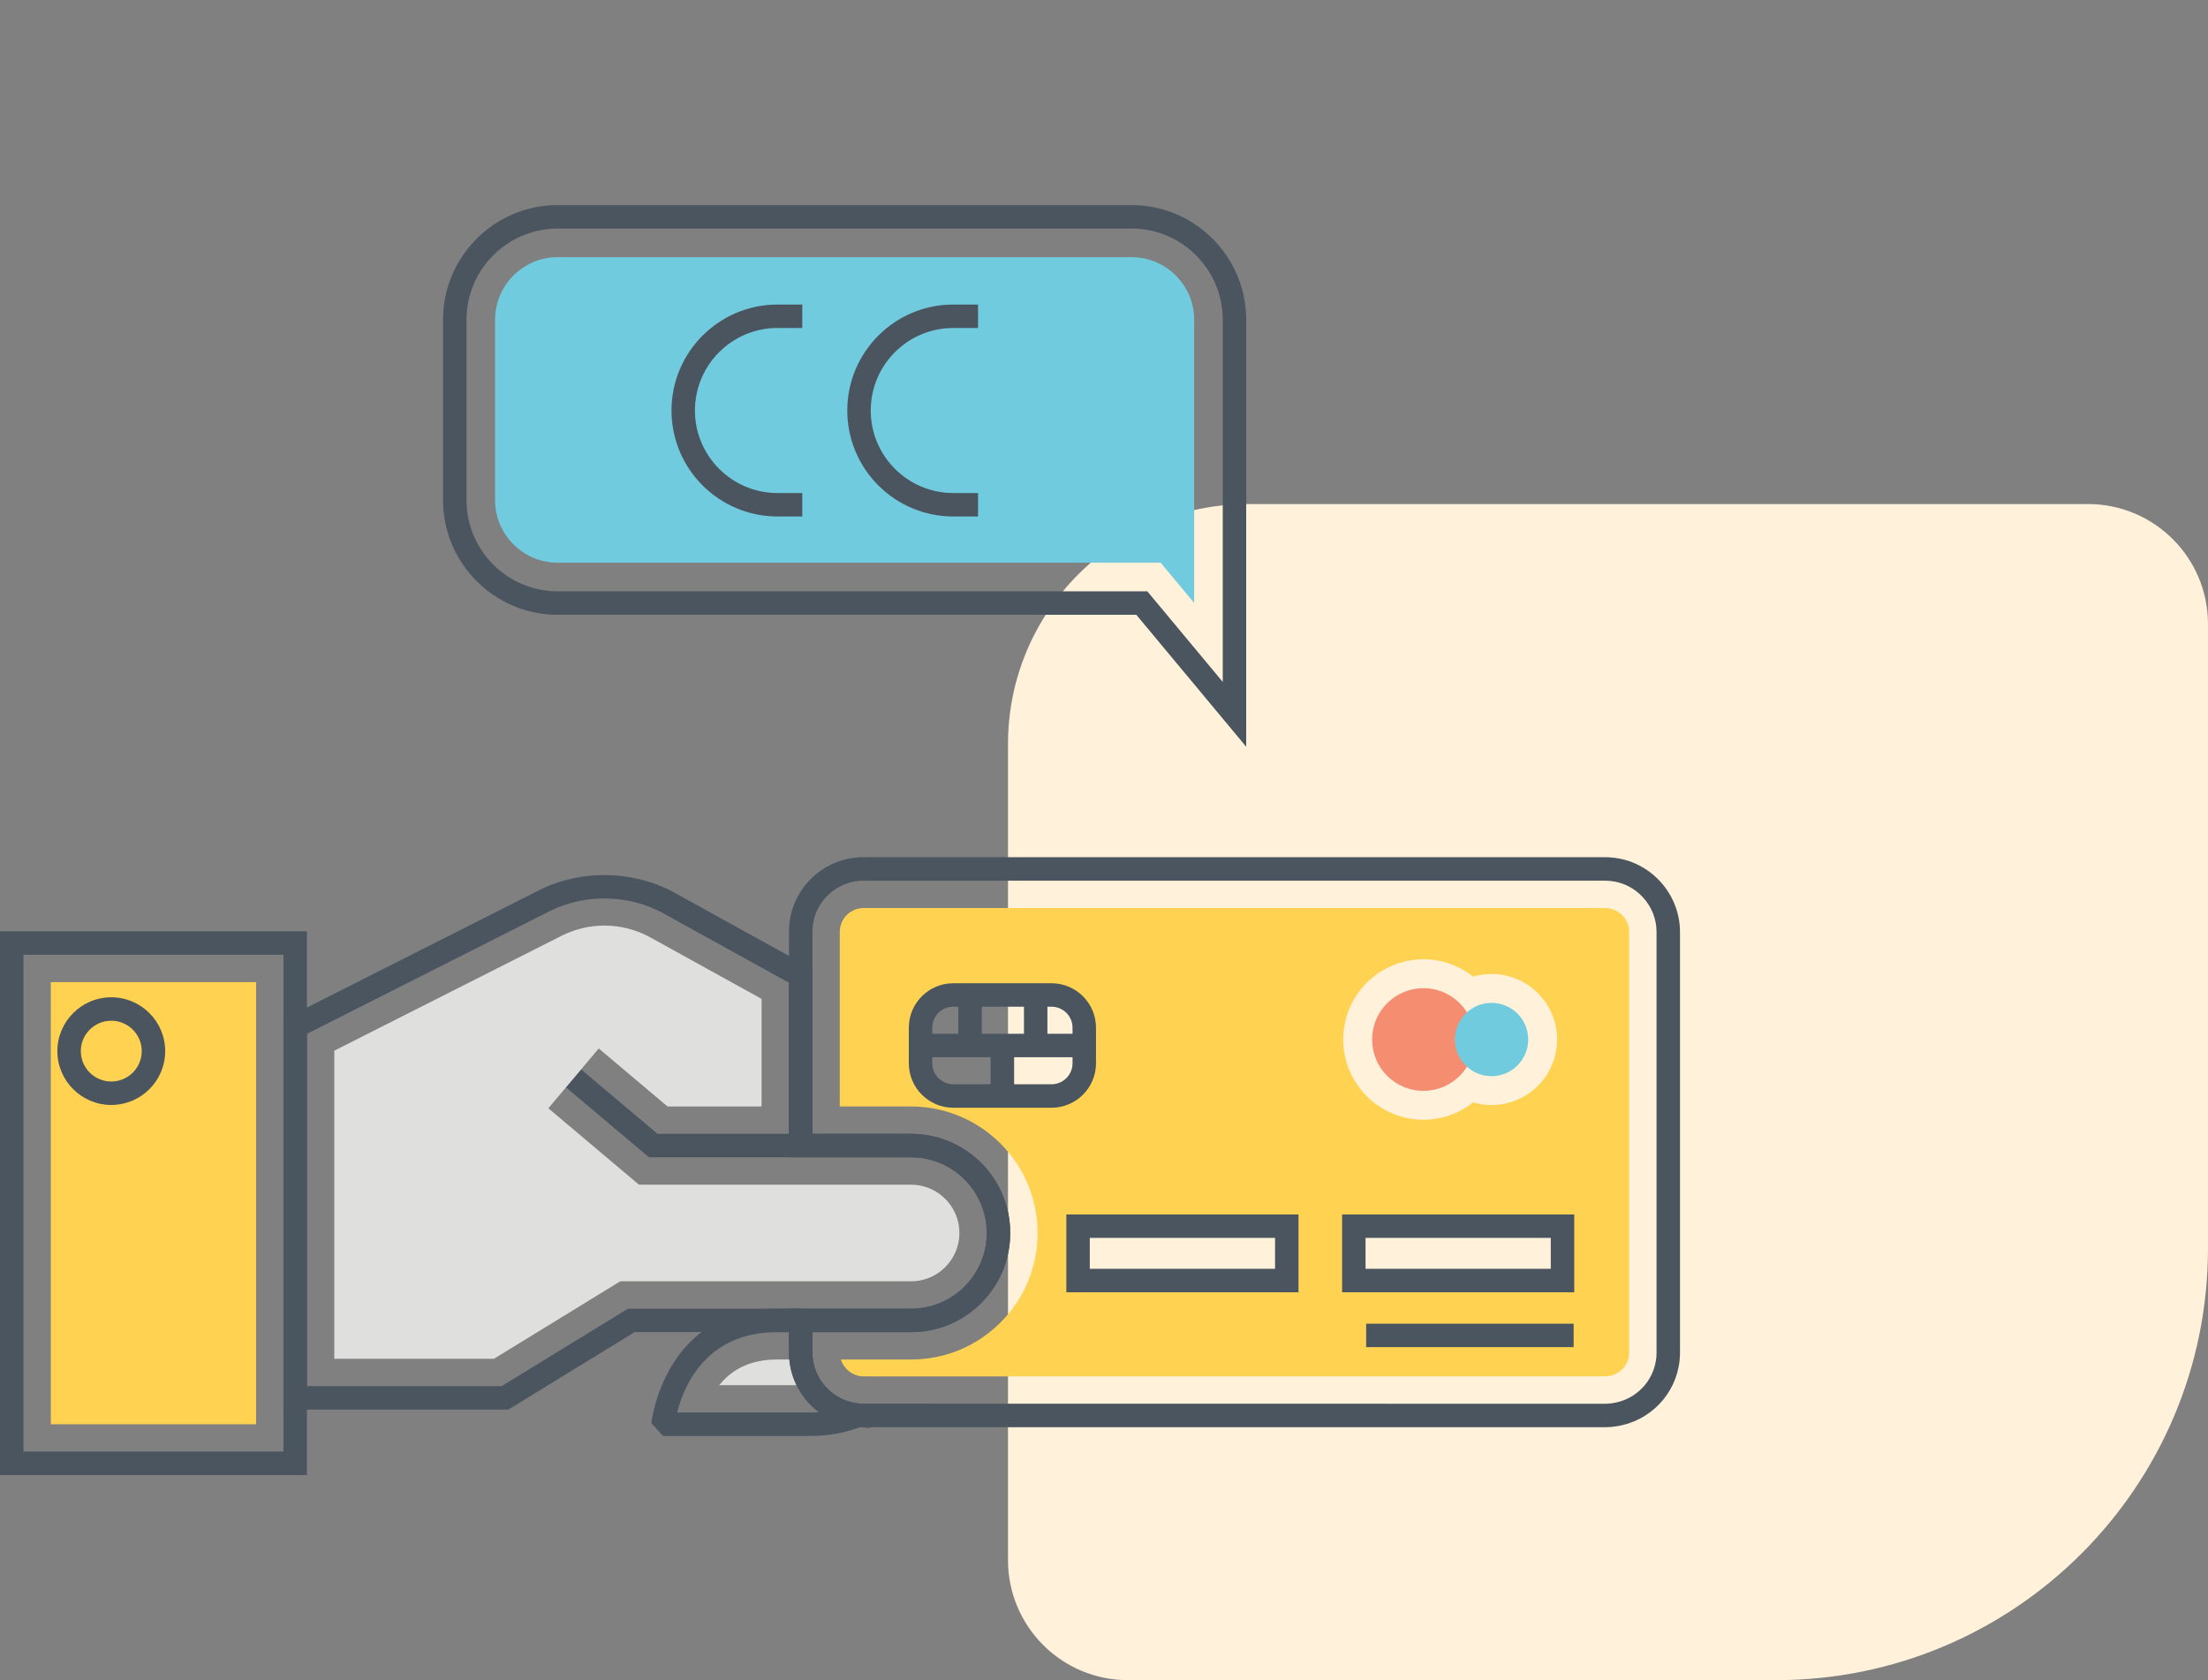 <svg width="92" height="70" viewBox="0 0 92 70" fill="none" xmlns="http://www.w3.org/2000/svg">
<rect x="0" y="0" width="92" height="70" fill="#808080" stroke="none"/>
<path d="M92 52C92 61.941 83.941 70 74 70L47 70C44.239 70 42 67.761 42 65L42 31C42 25.477 46.477 21 52 21L87 21C89.761 21 92 23.239 92 26L92 52Z" fill="#FFF1DA"/>
<g clip-path="url(#clip0_251_2595)">
<path d="M47.147 8.544H23.238C20.603 8.544 18.46 10.688 18.46 13.323V20.835C18.46 23.47 20.603 25.614 23.238 25.614H47.347L51.925 31.112V13.323C51.925 10.688 49.782 8.544 47.147 8.544ZM50.948 28.411L47.805 24.636H23.238C21.142 24.636 19.437 22.931 19.437 20.835V13.323C19.437 11.227 21.142 9.522 23.238 9.522H47.147C49.243 9.522 50.948 11.227 50.948 13.323V28.411Z" fill="#4B555F"/>
<path d="M47.147 10.713H23.238C21.799 10.713 20.628 11.884 20.628 13.323V20.835C20.628 22.274 21.799 23.445 23.238 23.445H48.362L49.757 25.119V13.323C49.757 11.884 48.586 10.713 47.147 10.713Z" fill="#71CBDF"/>
<path d="M33.382 56.641H32.365C31.17 56.641 30.431 57.129 29.971 57.709H33.743C33.544 57.385 33.42 57.02 33.382 56.641Z" fill="#DFDFDE"/>
<path d="M0 38.8L0 61.456H12.789V38.8L0 38.8ZM11.811 60.478H0.978L0.977 39.778L11.811 39.778V60.478Z" fill="#4B555F"/>
<path d="M2.118 40.918H10.671V59.338H2.118V40.918Z" fill="#FFD351"/>
<path d="M4.636 41.55C3.398 41.55 2.39 42.556 2.39 43.793C2.39 45.03 3.398 46.036 4.636 46.036C5.875 46.036 6.883 45.03 6.883 43.793C6.883 42.556 5.875 41.55 4.636 41.55ZM4.636 45.059C3.937 45.059 3.367 44.491 3.367 43.793C3.367 43.095 3.937 42.527 4.636 42.527C5.336 42.527 5.906 43.095 5.906 43.793C5.906 44.491 5.336 45.059 4.636 45.059ZM67.147 35.726C67.06 35.718 66.973 35.714 66.886 35.714H35.988C34.382 35.714 33.05 36.916 32.89 38.503C32.878 38.611 32.873 38.72 32.874 38.828V48.217H37.962C39.701 48.217 41.115 49.631 41.115 51.37C41.115 52.212 40.788 53.003 40.192 53.599C39.599 54.195 38.807 54.523 37.962 54.523H32.874V56.348C32.874 57.802 33.899 59.056 35.278 59.38V59.41L35.677 59.446L35.724 59.45C35.735 59.451 35.747 59.452 35.759 59.453L36.255 59.492V59.462H66.886C67.031 59.462 67.178 59.45 67.346 59.424C68.757 59.213 69.842 58.078 69.984 56.669C69.996 56.563 70 56.453 70 56.348V38.828C70 37.22 68.746 35.857 67.147 35.726ZM69.023 56.348C69.023 56.417 69.021 56.49 69.012 56.566C68.915 57.535 68.17 58.313 67.2 58.458C67.08 58.476 66.98 58.485 66.886 58.485L35.975 58.481C35.92 58.481 35.867 58.482 35.811 58.477L35.767 58.963L35.806 58.477C34.71 58.386 33.851 57.451 33.851 56.348V55.501H37.962C39.069 55.501 40.107 55.07 40.884 54.289C41.663 53.51 42.093 52.473 42.093 51.37C42.093 49.093 40.239 47.239 37.962 47.239H33.851V38.829C33.851 38.756 33.853 38.683 33.861 38.607C33.971 37.515 34.886 36.691 35.988 36.691H66.886C66.947 36.691 67.001 36.694 67.064 36.7C68.163 36.79 69.023 37.725 69.023 38.828V56.348Z" fill="#4B555F"/>
<path d="M66.964 37.835C66.938 37.831 66.912 37.831 66.886 37.831H35.988C35.473 37.831 35.047 38.213 34.995 38.74C34.991 38.77 34.991 38.799 34.991 38.828V46.099H37.962C40.868 46.099 43.233 48.464 43.233 51.37C43.233 52.777 42.686 54.1 41.692 55.093C40.699 56.09 39.376 56.641 37.962 56.641H35.037C35.154 57.019 35.493 57.305 35.903 57.341L36.301 57.344H66.886C66.922 57.344 66.964 57.341 67.033 57.328C67.486 57.263 67.834 56.901 67.88 56.432C67.883 56.406 67.883 56.377 67.883 56.347V38.828C67.883 38.313 67.482 37.877 66.964 37.835ZM43.816 45.663H39.718C38.965 45.663 38.356 45.053 38.356 44.298V42.819C38.356 42.063 38.965 41.454 39.718 41.454H43.816C44.569 41.454 45.178 42.063 45.178 42.819V44.298C45.178 45.053 44.569 45.663 43.816 45.663ZM53.615 53.351H44.92V51.087H53.615V53.351ZM59.309 39.967C60.091 39.967 60.81 40.237 61.38 40.689C61.63 40.615 61.888 40.578 62.148 40.578C63.654 40.578 64.879 41.803 64.879 43.309C64.879 44.815 63.654 46.039 62.148 46.039C61.881 46.039 61.623 46 61.38 45.928C60.792 46.396 60.061 46.651 59.309 46.65C57.466 46.65 55.968 45.151 55.967 43.308C55.968 41.466 57.466 39.967 59.309 39.967ZM65.104 53.351H56.41V51.087H65.104V53.351Z" fill="#FFD351"/>
<path d="M35.79 58.96L35.81 58.473C35.474 58.445 35.15 58.338 34.863 58.161C34.577 57.984 34.336 57.742 34.16 57.454C33.997 57.187 33.898 56.897 33.866 56.574C33.856 56.499 33.851 56.423 33.851 56.348V55.012L33.362 54.523H32.365C27.682 54.523 27.144 59.241 27.14 59.288L27.626 59.827H33.785C34.524 59.827 35.257 59.689 35.944 59.418L36.255 58.963L35.79 58.96ZM33.785 58.849H28.215C28.483 57.778 29.401 55.501 32.366 55.501H32.874V56.348C32.874 56.469 32.882 56.591 32.896 56.689C32.941 57.141 33.088 57.577 33.326 57.963C33.533 58.303 33.803 58.6 34.123 58.838C34.011 58.846 33.898 58.849 33.785 58.849Z" fill="#4B555F"/>
<path d="M37.962 47.239H33.85V40.367L28.122 37.202C26.396 36.248 24.205 36.208 22.446 37.097L11.811 42.472V58.729H21.178L26.442 55.5H37.962C40.24 55.5 42.093 53.647 42.093 51.37C42.093 49.092 40.24 47.239 37.962 47.239ZM37.962 54.523H26.166L20.902 57.751H12.788V43.073L22.887 37.969C24.363 37.223 26.201 37.257 27.649 38.057L32.872 40.943V47.239H27.397L24.212 44.555L23.582 45.302L27.04 48.216H37.962C39.701 48.216 41.115 49.631 41.115 51.37C41.115 53.108 39.701 54.523 37.962 54.523Z" fill="#4B555F"/>
<path d="M37.962 49.357H26.624L22.847 46.174L24.947 43.683L27.814 46.099H31.732V41.616L27.098 39.055C26.512 38.732 25.854 38.562 25.185 38.562C24.565 38.562 23.954 38.708 23.4 38.987L13.929 43.774V56.611H20.58L25.845 53.383H37.963C39.072 53.383 39.976 52.48 39.976 51.37C39.975 50.26 39.072 49.357 37.962 49.357Z" fill="#DFDFDE"/>
<path d="M32.394 13.665H33.428V12.688H32.394C29.96 12.688 27.979 14.668 27.979 17.103C27.979 19.538 29.96 21.518 32.394 21.518H33.428V20.541H32.394C30.498 20.541 28.956 18.999 28.956 17.103C28.956 15.207 30.498 13.665 32.394 13.665ZM39.718 13.665H40.752V12.688H39.718C37.284 12.688 35.303 14.668 35.303 17.103C35.303 19.538 37.284 21.518 39.718 21.518H40.752V20.541H39.718C37.823 20.541 36.281 18.999 36.281 17.103C36.281 15.207 37.823 13.665 39.718 13.665ZM44.431 50.597V53.84H54.104V50.597H44.431ZM53.127 52.863H45.408V51.575H53.127V52.863ZM55.921 50.597V53.84H65.594V50.597H55.921ZM64.616 52.863H56.898V51.575H64.616V52.863ZM56.923 55.149H65.568V56.126H56.923V55.149ZM43.815 40.965H39.718C38.697 40.965 37.867 41.796 37.867 42.817V44.299C37.867 45.32 38.697 46.151 39.718 46.151H43.815C44.836 46.151 45.667 45.32 45.667 44.299V42.817C45.667 41.796 44.836 40.965 43.815 40.965ZM44.689 44.299C44.689 44.531 44.597 44.753 44.433 44.917C44.269 45.081 44.047 45.173 43.815 45.174H39.718C39.486 45.173 39.264 45.081 39.1 44.917C38.936 44.753 38.844 44.531 38.844 44.299V42.817C38.844 42.585 38.936 42.363 39.1 42.199C39.264 42.035 39.486 41.943 39.718 41.943H43.815C44.047 41.943 44.269 42.035 44.433 42.199C44.597 42.363 44.689 42.585 44.689 42.817V44.299H44.689Z" fill="#4B555F"/>
<path d="M38.355 43.07H45.178V44.047H38.355V43.07Z" fill="#4B555F"/>
<path d="M39.932 41.454H40.909V43.558H39.932V41.454ZM42.665 41.454H43.642V43.558H42.665V41.454ZM41.278 43.558H42.255V45.662H41.278V43.558Z" fill="#4B555F"/>
<path d="M57.171 43.309C57.171 43.877 57.396 44.421 57.797 44.822C58.199 45.223 58.743 45.449 59.31 45.449C59.877 45.449 60.421 45.223 60.823 44.822C61.224 44.421 61.449 43.877 61.449 43.309C61.449 42.742 61.224 42.198 60.823 41.797C60.421 41.396 59.877 41.17 59.31 41.17C58.743 41.17 58.199 41.396 57.797 41.797C57.396 42.198 57.171 42.742 57.171 43.309Z" fill="#F58E70"/>
<path d="M60.62 43.309C60.62 43.715 60.781 44.103 61.067 44.39C61.354 44.676 61.742 44.837 62.148 44.837C62.553 44.837 62.941 44.676 63.228 44.39C63.514 44.103 63.675 43.715 63.675 43.309C63.675 42.904 63.514 42.516 63.228 42.229C62.941 41.943 62.553 41.782 62.148 41.782C61.742 41.782 61.354 41.943 61.067 42.229C60.781 42.516 60.62 42.904 60.62 43.309Z" fill="#71CBDF"/>
</g>
<defs>
<clipPath id="clip0_251_2595">
<rect width="70" height="70" fill="white"/>
</clipPath>
</defs>
</svg>
